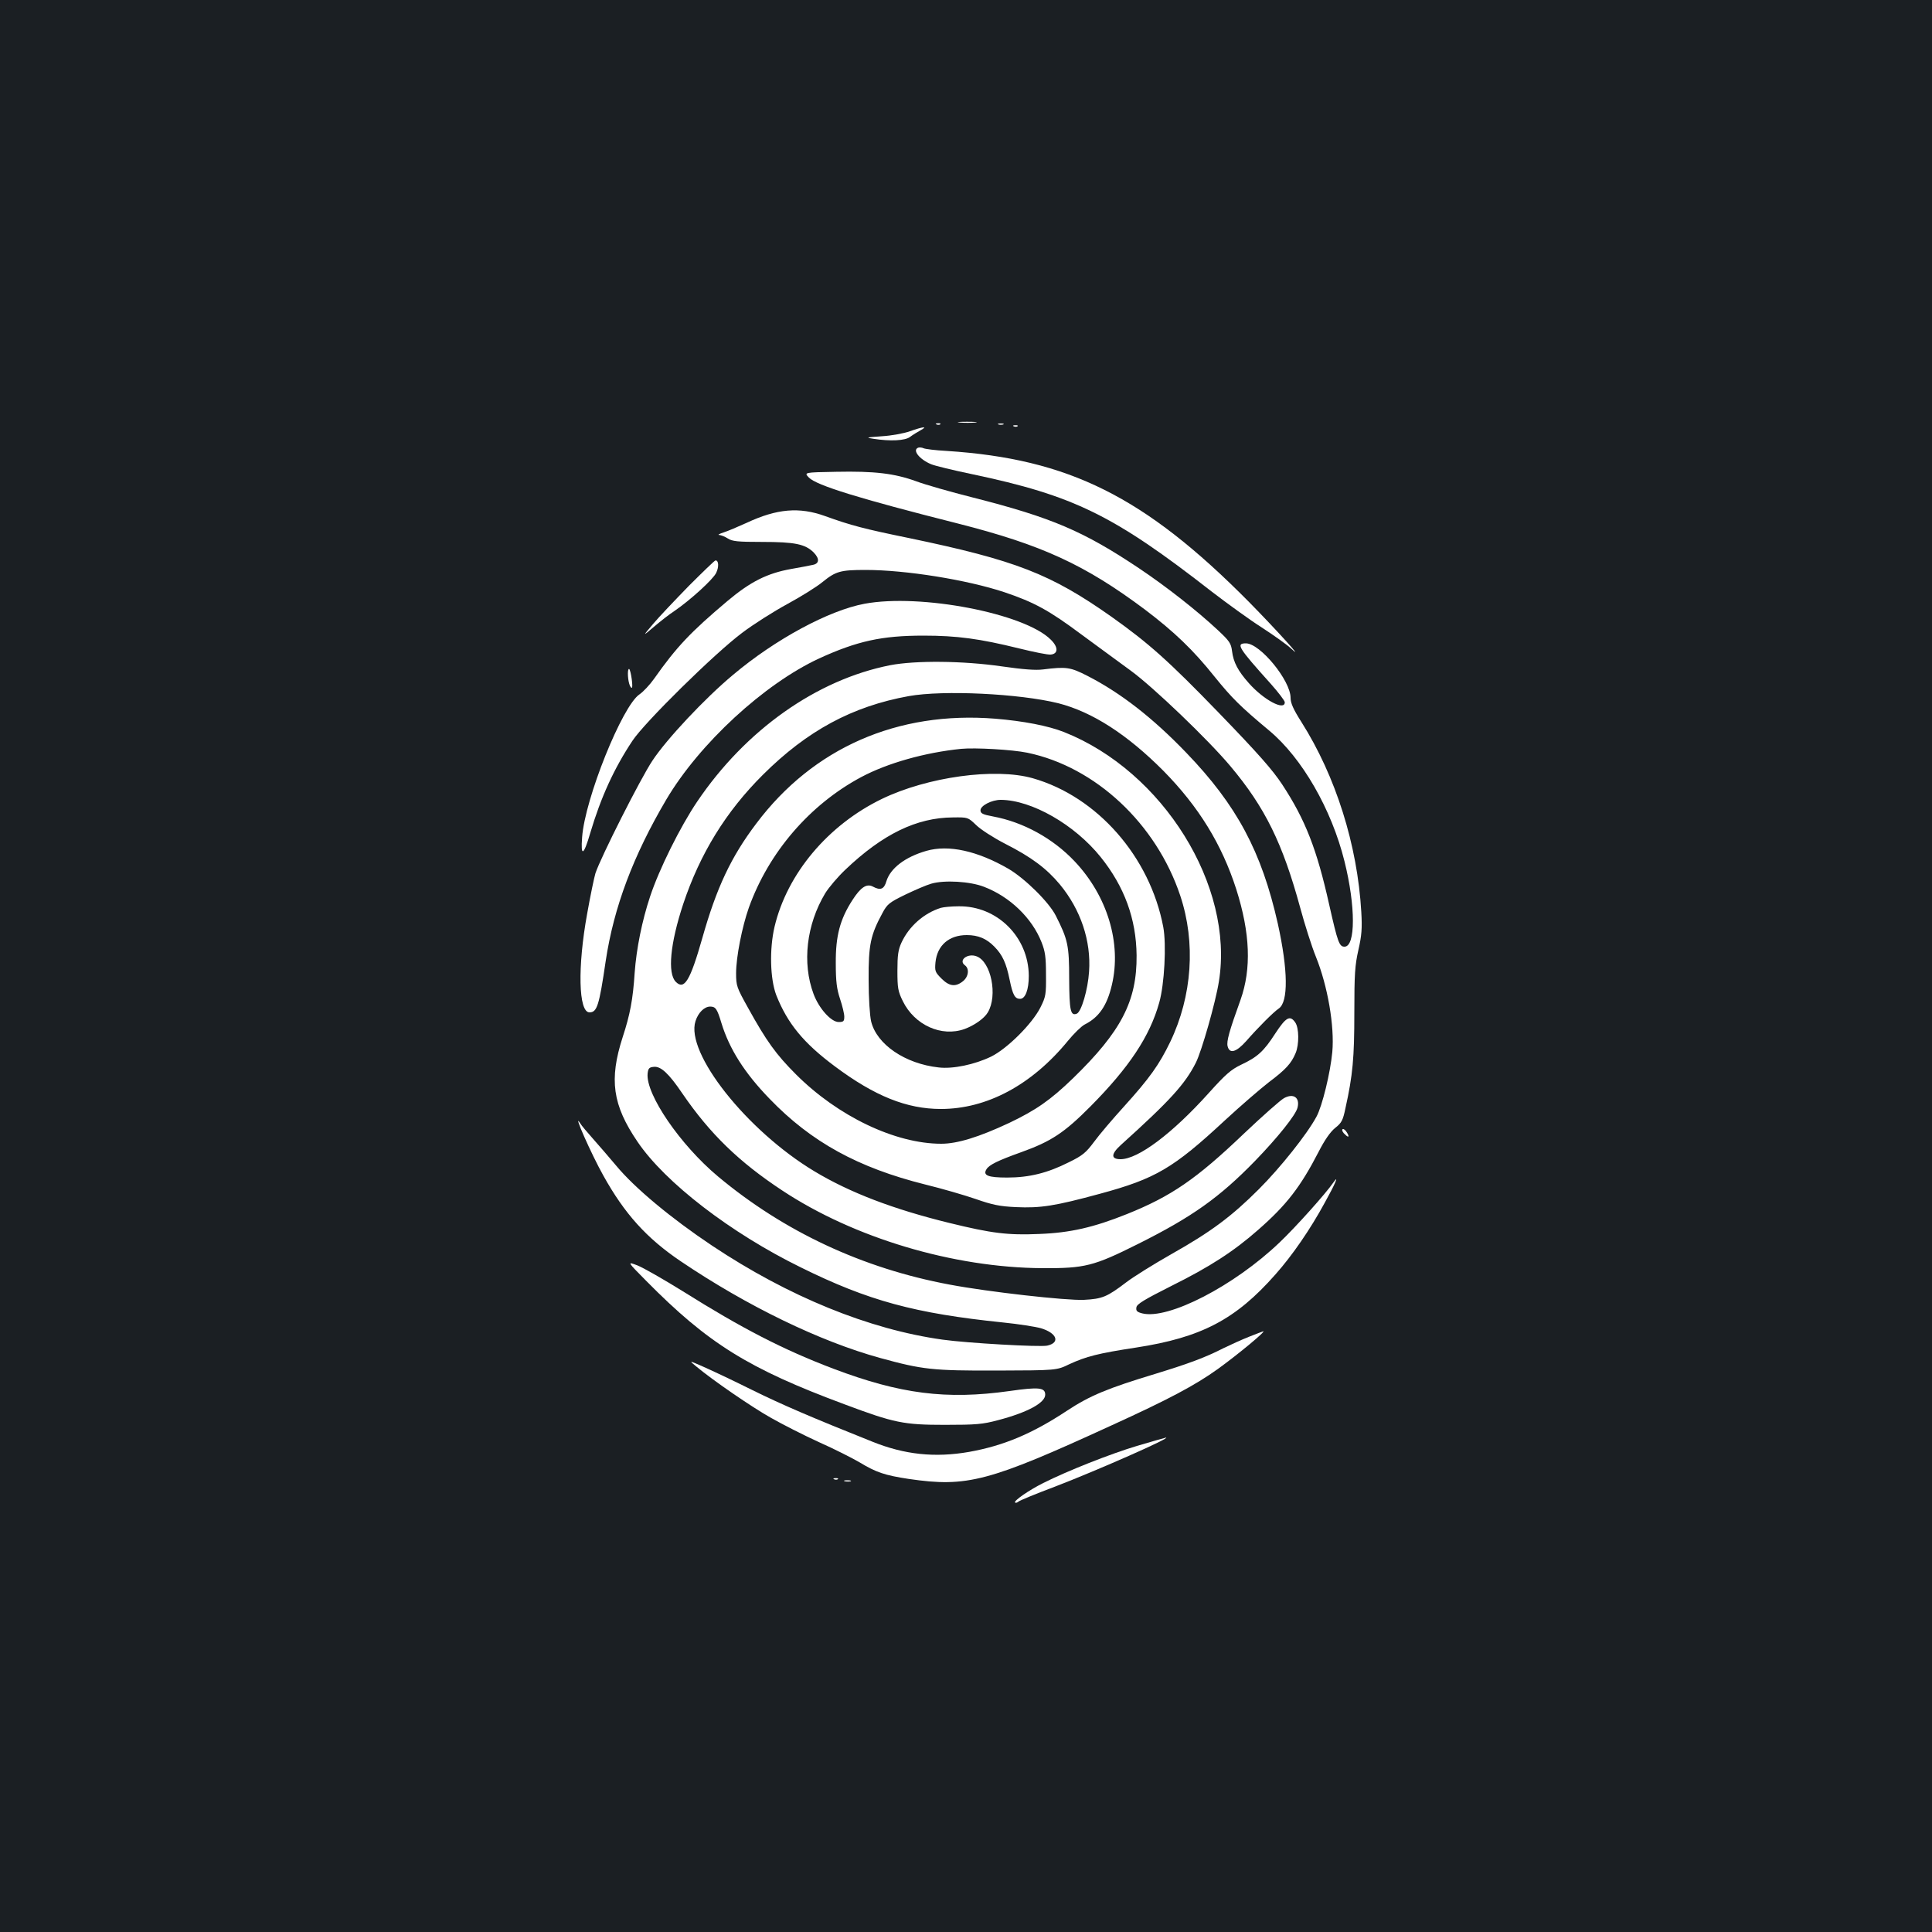 <?xml version="1.0" standalone="no"?>
<!DOCTYPE svg PUBLIC "-//W3C//DTD SVG 20010904//EN"
 "http://www.w3.org/TR/2001/REC-SVG-20010904/DTD/svg10.dtd">
<svg version="1.0" xmlns="http://www.w3.org/2000/svg"
 width="1000pt" height="1000pt" viewBox="0 0 1000 1000"
 preserveAspectRatio="xMidYMid meet">
<rect width="100%" height="100%" fill="#1b1f23"/>
<g transform="translate(0,1000) scale(0.1,-0.1)"
fill="#ffffff" stroke="none">
<path d="M4968 7813 c23 -2 59 -2 80 0 20 2 1 4 -43 4 -44 0 -61 -2 -37 -4z"/>
<path d="M4848 7803 c7 -3 16 -2 19 1 4 3 -2 6 -13 5 -11 0 -14 -3 -6 -6z"/>
<path d="M5168 7803 c6 -2 18 -2 25 0 6 3 1 5 -13 5 -14 0 -19 -2 -12 -5z"/>
<path d="M5248 7793 c7 -3 16 -2 19 1 4 3 -2 6 -13 5 -11 0 -14 -3 -6 -6z"/>
<path d="M4710 7768 c-30 -11 -95 -23 -145 -26 -82 -6 -86 -7 -45 -13 88 -14
166 -10 191 10 13 10 38 25 54 34 40 22 13 19 -55 -5z"/>
<path d="M4753 7683 c-33 -12 6 -61 67 -86 19 -8 114 -31 210 -51 528 -111
734 -212 1243 -609 77 -59 191 -142 255 -183 65 -42 135 -92 156 -112 75 -70
-80 101 -221 244 -539 544 -931 739 -1563 780 -58 3 -112 10 -120 14 -8 4 -21
5 -27 3z"/>
<path d="M4187 7528 c39 -40 257 -108 772 -238 433 -110 657 -213 967 -445
152 -115 251 -210 361 -348 90 -111 132 -153 283 -279 169 -141 322 -406 389
-676 58 -232 58 -442 0 -442 -27 0 -35 22 -79 217 -64 287 -123 439 -243 622
-50 76 -124 160 -328 371 -262 271 -365 362 -555 497 -316 223 -497 293 -1049
408 -234 48 -299 65 -435 114 -133 48 -249 38 -405 -35 -44 -20 -98 -43 -120
-50 -22 -7 -32 -13 -22 -13 10 -1 30 -9 44 -18 23 -15 51 -18 178 -18 169 0
223 -11 267 -55 31 -32 29 -58 -6 -64 -11 -3 -61 -12 -111 -21 -123 -22 -210
-65 -330 -166 -191 -161 -263 -237 -380 -403 -22 -31 -56 -67 -75 -80 -89 -59
-283 -541 -297 -740 -8 -103 8 -95 42 22 55 185 123 334 218 477 62 95 428
455 569 560 58 44 164 111 234 149 70 38 152 89 182 114 68 55 92 62 222 62
208 0 525 -51 718 -115 155 -52 233 -95 398 -218 84 -61 198 -146 255 -187
116 -84 403 -359 517 -495 180 -214 271 -400 362 -734 23 -85 59 -199 81 -253
61 -151 97 -359 85 -493 -10 -107 -52 -280 -82 -335 -49 -91 -187 -264 -298
-375 -141 -141 -248 -221 -454 -337 -90 -51 -194 -116 -231 -144 -101 -77
-125 -87 -221 -92 -92 -4 -494 41 -695 79 -451 84 -858 275 -1199 560 -196
164 -374 425 -364 532 3 27 8 33 32 35 36 4 77 -33 148 -138 143 -209 294
-355 517 -502 372 -246 885 -399 1346 -402 220 -1 265 10 495 125 280 140 421
240 606 430 118 122 211 238 220 276 13 52 -21 76 -70 49 -17 -9 -111 -92
-208 -184 -246 -235 -376 -324 -605 -416 -172 -69 -294 -97 -454 -103 -162 -7
-245 3 -465 57 -290 71 -515 157 -698 267 -350 210 -670 614 -616 778 14 44
46 75 76 75 28 0 36 -12 58 -85 41 -134 119 -258 250 -393 215 -223 457 -356
805 -443 86 -21 203 -55 261 -75 86 -30 123 -38 208 -42 128 -6 203 6 435 69
288 78 380 132 647 380 80 74 182 162 227 197 88 66 117 98 139 151 19 45 18
131 -2 159 -27 39 -48 27 -103 -57 -60 -93 -92 -122 -177 -162 -52 -25 -80
-49 -168 -147 -188 -209 -365 -342 -456 -342 -51 0 -50 27 2 74 255 230 332
315 388 426 30 60 102 312 119 420 80 494 -289 1088 -802 1291 -81 32 -209 57
-355 69 -506 41 -943 -151 -1237 -542 -131 -173 -206 -332 -280 -594 -63 -221
-93 -270 -137 -226 -44 44 -29 199 38 402 87 261 221 479 413 670 229 228 462
354 755 407 179 32 572 13 774 -37 176 -45 357 -162 544 -350 183 -186 302
-380 377 -613 72 -227 79 -411 22 -572 -59 -163 -73 -215 -67 -240 10 -41 44
-32 96 26 63 72 142 151 169 169 50 34 48 199 -5 439 -84 373 -212 613 -474
885 -174 181 -340 310 -512 398 -88 45 -109 48 -229 33 -39 -5 -103 0 -215 16
-200 29 -445 31 -576 6 -381 -75 -749 -335 -1000 -707 -87 -129 -196 -348
-243 -490 -42 -126 -71 -271 -80 -395 -9 -139 -24 -217 -62 -333 -71 -220 -53
-351 77 -542 143 -211 482 -472 845 -650 350 -173 590 -238 1046 -285 80 -8
169 -22 197 -30 83 -25 101 -75 32 -90 -39 -8 -412 13 -541 31 -381 53 -798
223 -1194 487 -211 141 -400 298 -496 414 -35 42 -89 104 -119 138 -30 34 -61
70 -67 81 -42 66 57 -159 120 -271 110 -198 224 -324 400 -443 345 -233 721
-415 1033 -501 219 -60 270 -66 606 -65 307 1 307 1 373 33 87 40 148 56 345
86 338 52 516 145 722 379 87 98 180 233 255 371 54 97 76 149 45 105 -40 -58
-195 -231 -278 -310 -236 -226 -578 -402 -712 -368 -27 7 -33 13 -30 31 2 17
40 40 183 112 197 98 321 178 448 290 146 128 218 221 312 403 31 61 61 104
86 124 33 26 40 39 53 102 38 171 46 261 46 494 0 200 3 245 21 325 17 75 20
111 15 197 -20 346 -132 702 -310 983 -42 66 -56 98 -56 125 0 90 -158 282
-231 282 -54 0 -40 -22 129 -210 39 -44 72 -87 72 -95 0 -46 -109 12 -186 99
-56 63 -80 108 -87 166 -5 40 -13 52 -74 109 -107 100 -266 225 -408 320 -286
191 -450 262 -860 366 -115 29 -248 67 -293 84 -113 41 -216 53 -414 49 -167
-3 -167 -3 -141 -30z m1130 -1424 c353 -73 668 -368 792 -740 81 -243 62 -519
-52 -757 -57 -118 -107 -188 -239 -334 -59 -65 -129 -147 -155 -183 -42 -56
-59 -71 -131 -106 -109 -55 -204 -79 -319 -79 -99 0 -127 11 -107 43 14 23 59
45 179 88 156 56 224 101 360 238 199 201 306 361 355 536 27 94 38 301 21
392 -69 364 -342 675 -676 770 -195 55 -544 7 -780 -107 -279 -135 -491 -387
-556 -662 -27 -115 -23 -270 9 -354 58 -146 140 -247 304 -369 205 -153 371
-220 548 -220 238 0 470 124 657 352 31 38 70 76 87 85 74 37 116 98 141 205
51 215 -23 460 -192 639 -113 120 -267 204 -423 233 -54 10 -65 16 -65 32 0
24 58 54 105 54 160 -1 382 -128 517 -296 123 -153 184 -320 186 -509 2 -237
-80 -394 -329 -636 -118 -114 -192 -165 -330 -231 -158 -74 -269 -108 -352
-108 -238 0 -535 142 -752 359 -103 103 -153 172 -249 346 -58 104 -61 113
-61 178 0 83 31 240 66 339 103 287 316 534 582 676 135 72 329 127 517 146
72 7 265 -4 342 -20z m-265 -374 c23 -23 90 -66 150 -97 136 -69 215 -128 284
-211 108 -131 162 -292 151 -451 -6 -93 -40 -209 -64 -218 -32 -12 -38 16 -39
180 0 175 -7 204 -69 327 -35 70 -160 193 -245 243 -161 93 -310 126 -425 93
-111 -32 -186 -90 -207 -157 -12 -42 -31 -49 -70 -28 -32 17 -63 -3 -106 -70
-64 -99 -87 -185 -86 -326 0 -95 5 -134 22 -185 12 -36 22 -77 22 -92 0 -24
-4 -28 -29 -28 -39 0 -102 70 -130 145 -60 161 -37 359 60 521 19 31 66 86
104 122 194 185 370 270 557 271 78 1 78 1 120 -39z m41 -320 c134 -51 249
-162 298 -287 19 -48 23 -77 23 -168 1 -103 -1 -114 -29 -170 -43 -85 -172
-213 -255 -254 -85 -41 -198 -65 -272 -56 -173 19 -320 119 -349 238 -7 30
-13 121 -13 217 -1 180 10 231 72 345 24 45 35 54 117 94 50 24 110 50 135 57
67 20 202 12 273 -16z"/>
<path d="M4870 5301 c-87 -27 -165 -95 -204 -180 -17 -37 -21 -65 -21 -146 0
-89 3 -106 28 -157 61 -124 200 -187 320 -144 51 19 102 55 120 86 52 87 17
262 -58 290 -46 18 -96 -20 -61 -46 25 -18 19 -60 -10 -83 -39 -31 -71 -26
-111 14 -33 33 -35 39 -31 84 9 88 70 141 162 141 59 0 102 -18 143 -60 42
-43 61 -84 79 -172 16 -78 27 -98 54 -98 27 0 45 47 45 119 -1 201 -164 363
-363 360 -37 0 -78 -4 -92 -8z"/>
<path d="M3565 6967 c-71 -73 -155 -161 -185 -197 -55 -65 -55 -65 5 -14 33
28 80 65 105 81 82 56 201 164 217 198 15 31 13 66 -4 64 -4 0 -66 -60 -138
-132z"/>
<path d="M4475 6875 c-184 -34 -463 -184 -682 -369 -143 -119 -343 -332 -416
-443 -61 -91 -269 -503 -295 -583 -6 -19 -26 -114 -43 -210 -50 -274 -45 -510
12 -510 39 0 50 33 84 265 42 280 143 547 314 837 171 289 506 598 791 730
197 90 324 118 540 118 174 0 291 -16 494 -66 77 -19 151 -34 165 -32 39 4 39
39 0 77 -135 136 -675 240 -964 186z"/>
<path d="M3250 6514 c0 -37 10 -74 20 -74 8 0 -4 87 -13 97 -4 3 -7 -7 -7 -23z"/>
<path d="M6948 4154 c-3 -5 3 -17 14 -26 21 -21 24 -10 5 17 -8 10 -16 14 -19
9z"/>
<path d="M3345 3370 c320 -324 529 -454 1027 -639 256 -96 306 -106 518 -106
163 0 196 3 275 24 153 40 245 90 245 132 0 37 -32 41 -185 19 -327 -46 -566
-15 -910 115 -259 98 -476 210 -780 401 -100 62 -205 122 -235 134 -55 21 -55
21 45 -80z"/>
<path d="M6465 3081 c-38 -15 -97 -42 -130 -58 -96 -49 -179 -80 -355 -134
-248 -75 -339 -113 -456 -190 -183 -121 -330 -182 -508 -214 -178 -31 -335
-14 -501 53 -318 127 -469 192 -625 269 -96 48 -209 101 -250 119 -75 33 -75
33 -36 1 85 -71 287 -210 387 -266 58 -33 170 -90 249 -126 79 -35 173 -83
209 -104 86 -52 130 -67 255 -86 302 -44 413 -15 1051 278 294 134 431 207
547 290 108 78 256 201 236 196 -2 0 -34 -13 -73 -28z"/>
<path d="M5885 2516 c-140 -42 -362 -130 -485 -192 -74 -37 -155 -93 -146
-101 3 -3 11 -1 18 5 7 6 92 41 188 77 226 87 606 255 575 254 -5 -1 -73 -20
-150 -43z"/>
<path d="M4318 2343 c7 -3 16 -2 19 1 4 3 -2 6 -13 5 -11 0 -14 -3 -6 -6z"/>
<path d="M4373 2333 c9 -2 23 -2 30 0 6 3 -1 5 -18 5 -16 0 -22 -2 -12 -5z"/>
</g>
</svg>
